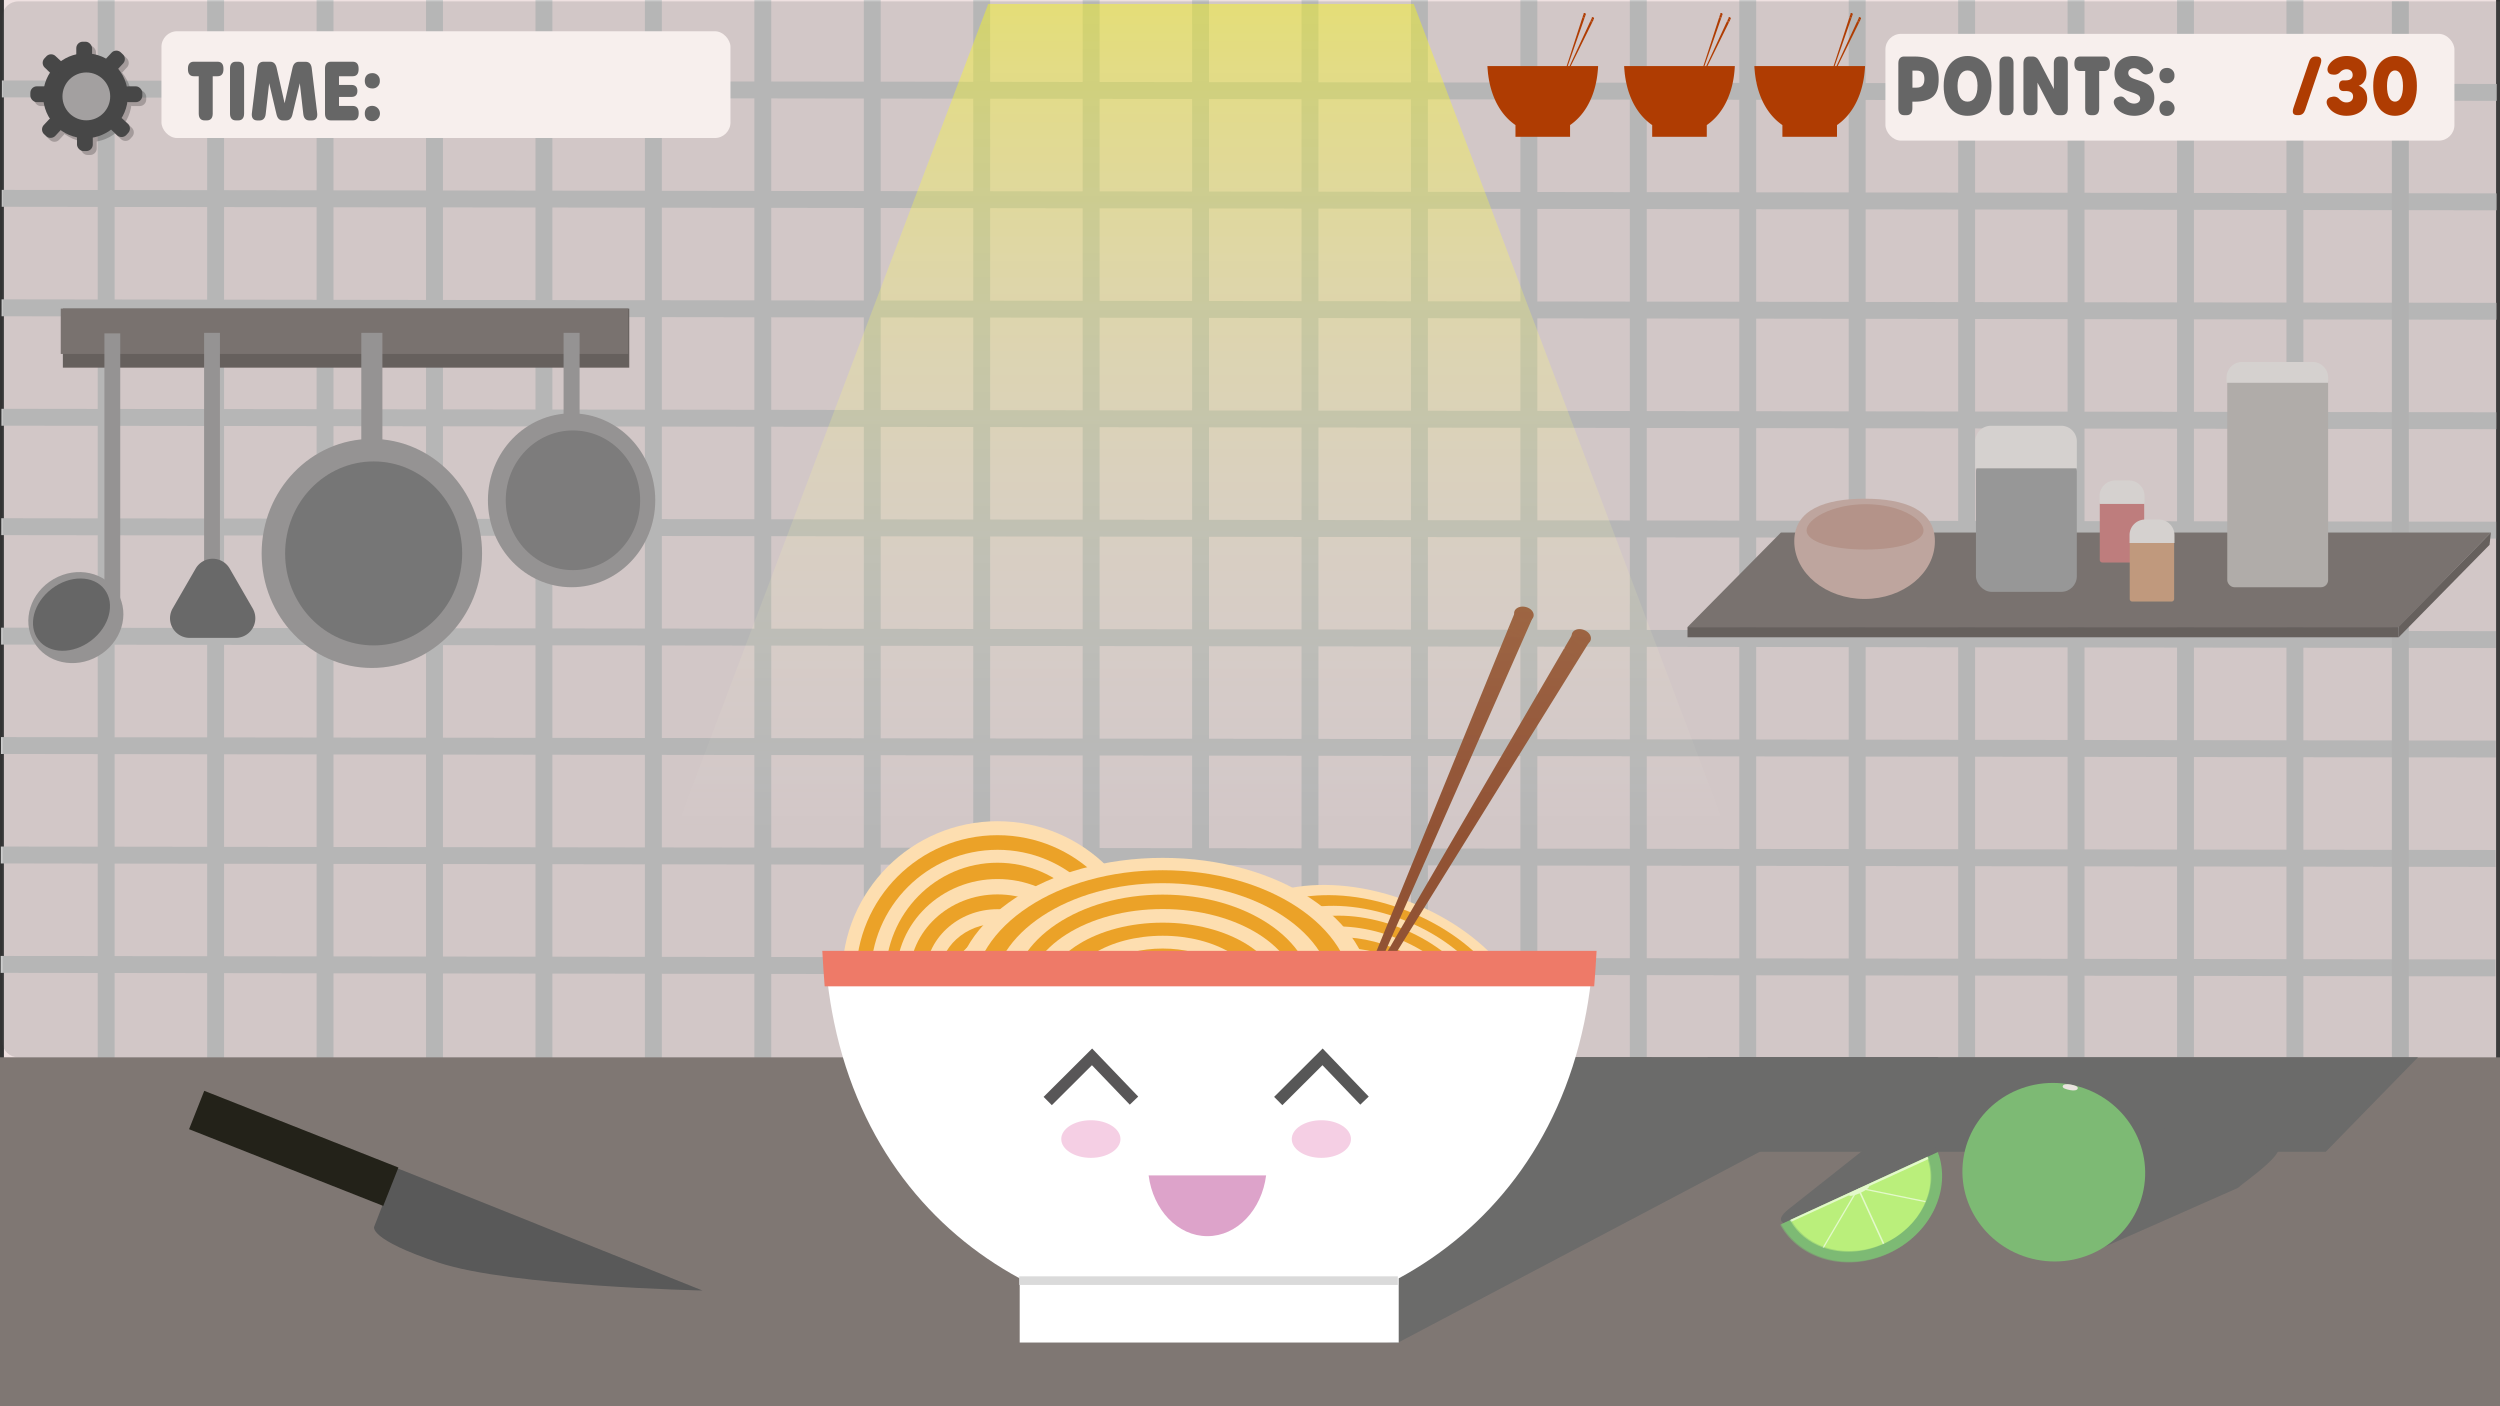 <svg id="Layer_1" data-name="Layer 1" xmlns="http://www.w3.org/2000/svg" xmlns:xlink="http://www.w3.org/1999/xlink" width="1920" height="1080" viewBox="0 0 1920 1080">
  <rect x="0" y="0" width="1920" height="1080" fill="#333333" stroke="none"/>
  <defs>
    <style>
      .cls-1 {
        fill: #efe1e1;
      }

      .cls-2 {
        fill: #ccc;
      }

      .cls-3 {
        fill: #c6c6c6;
      }

      .cls-26, .cls-4 {
        fill: #606060;
      }

      .cls-5 {
        fill: #7f7773;
      }

      .cls-6 {
        fill: #6b6b6a;
      }

      .cls-7 {
        fill: #68605d;
      }

      .cls-8 {
        fill: #a3a0a0;
      }

      .cls-9 {
        fill: #686868;
      }

      .cls-10 {
        fill: #7c7c7c;
      }

      .cls-11 {
        fill: #848383;
      }

      .cls-12 {
        fill: #6b6b6b;
      }

      .cls-13 {
        fill: #d6b7ae;
      }

      .cls-14 {
        fill: #c9a093;
      }

      .cls-15 {
        fill: #a5a5a5;
      }

      .cls-16 {
        fill: #f2eeeb;
      }

      .cls-17 {
        fill: #c4bfbb;
      }

      .cls-18 {
        fill: #d68585;
      }

      .cls-19 {
        fill: #d8a884;
      }

      .cls-20 {
        fill: #7dba74;
      }

      .cls-21 {
        fill: #baef7b;
      }

      .cls-22 {
        fill: #595959;
      }

      .cls-23 {
        fill: #232219;
      }

      .cls-24 {
        opacity: 0.6;
      }

      .cls-25 {
        fill: #fff;
      }

      .cls-26 {
        opacity: 0.2;
      }

      .cls-26, .cls-38 {
        isolation: isolate;
      }

      .cls-27 {
        fill: #eae3df;
      }

      .cls-28 {
        fill: #fddeb0;
      }

      .cls-29 {
        fill: #eba228;
      }

      .cls-30 {
        fill: #915234;
      }

      .cls-31, .cls-32, .cls-33 {
        fill: none;
        stroke-miterlimit: 10;
      }

      .cls-31 {
        stroke: #915334;
        stroke-width: 2.24px;
      }

      .cls-32 {
        stroke: #585657;
      }

      .cls-32, .cls-33 {
        stroke-width: 8.98px;
      }

      .cls-33 {
        stroke: #575757;
      }

      .cls-34 {
        fill: #dda3ca;
      }

      .cls-35 {
        fill: #ee7a68;
      }

      .cls-36 {
        fill: #f5cfe4;
      }

      .cls-37 {
        fill: #dadada;
      }

      .cls-38 {
        opacity: 0.4;
        fill: url(#linear-gradient);
      }

      .cls-39 {
        fill: #f7efed;
      }

      .cls-40 {
        fill: #666;
      }

      .cls-41 {
        fill: #af3c02;
      }

      .cls-42 {
        opacity: 0.22;
      }

      .cls-43 {
        fill: #474747;
      }
    </style>
    <linearGradient id="linear-gradient" x1="922.37" y1="1077" x2="922.37" y2="176" gradientTransform="matrix(1, 0, 0, -1, 0, 1080)" gradientUnits="userSpaceOnUse">
      <stop offset="0" stop-color="#ff0"/>
      <stop offset="0.71" stop-color="#fff" stop-opacity="0"/>
    </linearGradient>
  </defs>
  <g>
    <rect class="cls-1" x="3" width="1914" height="952"/>
    <rect class="cls-2" x="831.48" y="-0.18" width="13" height="1079"/>
    <rect class="cls-2" x="915.52" y="-0.18" width="13" height="1079"/>
    <rect class="cls-2" x="999.57" y="-0.18" width="13" height="1079"/>
    <g>
      <rect class="cls-2" x="75.05" y="-0.18" width="13" height="1079"/>
      <rect class="cls-2" x="159.1" y="-0.18" width="13" height="1079"/>
      <rect class="cls-2" x="243.14" y="-0.18" width="13" height="1079"/>
      <rect class="cls-2" x="327.19" y="-0.18" width="13" height="1079"/>
      <rect class="cls-2" x="411.24" y="-0.18" width="13" height="1079"/>
      <rect class="cls-2" x="495.29" y="-0.18" width="13" height="1079"/>
      <rect class="cls-2" x="663.38" y="-0.18" width="13" height="1079"/>
      <rect class="cls-2" x="579.33" y="-0.18" width="13" height="1079"/>
      <rect class="cls-2" x="747.43" y="-0.18" width="13" height="1079"/>
      <rect class="cls-2" x="952.97" y="-888.37" width="13" height="1916.01" transform="translate(888.49 1029) rotate(-89.92)"/>
      <rect class="cls-2" x="952.85" y="-804.33" width="13" height="1916.01" transform="translate(804.33 1112.8) rotate(-89.92)"/>
      <rect class="cls-2" x="952.74" y="-720.28" width="13" height="1916.01" transform="translate(720.17 1196.63) rotate(-89.92)"/>
      <rect class="cls-2" x="952.62" y="-636.23" width="13" height="1916.01" transform="translate(636 1280.45) rotate(-89.92)"/>
      <rect class="cls-2" x="952.5" y="-552.18" width="13" height="1916.01" transform="translate(551.84 1364.25) rotate(-89.92)"/>
      <rect class="cls-2" x="952.38" y="-468.13" width="13" height="1916.01" transform="translate(467.66 1448.07) rotate(-89.92)"/>
      <rect class="cls-2" x="952.27" y="-384.09" width="13" height="1916.01" transform="translate(383.51 1531.88) rotate(-89.92)"/>
      <rect class="cls-2" x="952.03" y="-215.99" width="13" height="1916.01" transform="translate(215.18 1699.5) rotate(-89.92)"/>
      <rect class="cls-2" x="952.15" y="-300.03" width="13" height="1916.01" transform="translate(299.34 1615.7) rotate(-89.92)"/>
    </g>
    <rect class="cls-2" x="1083.62" y="-0.18" width="13" height="1079"/>
    <rect class="cls-2" x="1167.67" y="-0.18" width="13" height="1079"/>
    <rect class="cls-2" x="1251.71" y="-0.18" width="13" height="1079"/>
    <rect class="cls-2" x="1419.81" y="-0.18" width="13" height="1079"/>
    <rect class="cls-2" x="1335.76" y="-0.18" width="13" height="1079"/>
    <rect class="cls-2" x="1503.86" y="-0.18" width="13" height="1079"/>
    <rect class="cls-2" x="1587.9" y="-0.18" width="13" height="1079"/>
    <rect class="cls-2" x="1756" y="-0.18" width="13" height="1079"/>
    <rect class="cls-2" x="1671.95" y="-0.18" width="13" height="1079"/>
    <rect class="cls-3" x="1836.95" y="1" width="13.05" height="1070.82"/>
  </g>
  <rect class="cls-4" x="951.56" y="-137.06" width="13" height="1926.24" transform="translate(130.67 1782.96) rotate(-89.92)"/>
  <rect class="cls-4" x="951.44" y="-53.01" width="13" height="1926.24" transform="translate(46.5 1866.78) rotate(-89.92)"/>
  <rect class="cls-4" x="951.32" y="31.04" width="13" height="1926.24" transform="translate(-37.67 1950.6) rotate(-89.92)"/>
  <rect class="cls-4" x="951.21" y="115.08" width="13" height="1926.24" transform="translate(-121.83 2034.41) rotate(-89.92)"/>
  <rect class="cls-5" y="812" width="1920" height="271"/>
  <path class="cls-6" d="M1489,812l-415,219c-9.1,5.25-125.81-38.92-128.71-44l-19.77-30c-2.91-5,2.15-13.46,11.25-18.71L1207.28,801c6.07,6.84-20.62,5.76-17.71,10.8Z"/>
  <rect class="cls-7" x="48.28" y="237" width="435" height="45.36"/>
  <rect class="cls-5" x="46.66" y="237" width="435.81" height="34.83"/>
  <g>
    <rect class="cls-8" x="80.19" y="256.03" width="12.15" height="205.75"/>
    <ellipse class="cls-8" cx="58.25" cy="474.31" rx="37.26" ry="34.16" transform="translate(-229.35 92.67) rotate(-30)"/>
    <ellipse class="cls-9" cx="54.91" cy="472.04" rx="31.95" ry="25" transform="translate(-275.48 130.46) rotate(-37.41)"/>
  </g>
  <g>
    <rect class="cls-8" x="277.48" y="255.63" width="16.2" height="85.03"/>
    <ellipse class="cls-8" cx="285.58" cy="425.03" rx="84.65" ry="87.97"/>
    <ellipse class="cls-10" cx="286.96" cy="425.03" rx="67.99" ry="70.66"/>
  </g>
  <g>
    <rect class="cls-8" x="432.83" y="255.63" width="12.3" height="64.54"/>
    <ellipse class="cls-8" cx="438.98" cy="384.22" rx="64.26" ry="66.78"/>
    <ellipse class="cls-11" cx="440.02" cy="384.22" rx="51.61" ry="53.64"/>
  </g>
  <g>
    <rect class="cls-8" x="156.75" y="255.63" width="12.15" height="205.75"/>
    <path class="cls-12" d="M176.4,436.66l17.67,30.61A15.08,15.08,0,0,1,181,489.89H145.67a15.08,15.08,0,0,1-13.07-22.62l17.67-30.61a15.09,15.09,0,0,1,26.13,0Z"/>
  </g>
  <g>
    <rect class="cls-7" x="1296" y="481.58" width="546.18" height="7.85"/>
    <polygon class="cls-7" points="1911.98 418.43 1842.18 489.43 1842.33 480.77 1913 409 1911.98 418.43"/>
    <polygon class="cls-5" points="1842.18 481.58 1296 481.58 1367.72 409 1913 409 1842.18 481.58"/>
  </g>
  <polygon class="cls-6" points="1786.18 884.58 1240 884.58 1311.72 812 1857 812 1786.18 884.58"/>
  <g>
    <path class="cls-13" d="M1486,415.63c0,24.51-24.2,44.37-54,44.37s-54-19.86-54-44.37S1402.29,383,1432.14,383,1486,391.13,1486,415.63Z"/>
    <path class="cls-14" d="M1477.28,407.38c0,8.6-18.43,14.66-44.57,14.66s-45.27-6.06-45.27-14.66,19.3-20.17,45.44-20.17S1477.28,398.77,1477.28,407.38Z"/>
  </g>
  <g>
    <rect class="cls-15" x="1517.53" y="350.72" width="77.47" height="103.82" rx="12"/>
    <path class="cls-16" d="M1529,327h54a12,12,0,0,1,12,12v20.68h-78V339A12,12,0,0,1,1529,327Z"/>
  </g>
  <g>
    <rect class="cls-17" x="1710.53" y="287.72" width="77.47" height="163.28" rx="5.5"/>
    <path class="cls-16" d="M1722,278h54a12,12,0,0,1,12,12v4h-78v-4A12,12,0,0,1,1722,278Z"/>
  </g>
  <g>
    <path class="cls-18" d="M1624.73,375.83h10a12,12,0,0,1,12,12V430a2,2,0,0,1-2,2h-30.1a2,2,0,0,1-2-2V387.83a12,12,0,0,1,12-12Z"/>
    <path class="cls-16" d="M1624.49,369H1635a12,12,0,0,1,12,12v6h-34.51v-6A12,12,0,0,1,1624.49,369Z"/>
  </g>
  <g>
    <path class="cls-19" d="M1647.73,405.83h10a12,12,0,0,1,12,12V460a2,2,0,0,1-2,2h-30.1a2,2,0,0,1-2-2V417.83a12,12,0,0,1,12-12Z"/>
    <path class="cls-16" d="M1647.49,399H1658a12,12,0,0,1,12,12v6h-34.51v-6A12,12,0,0,1,1647.49,399Z"/>
  </g>
  <path class="cls-6" d="M1488.2,888.64l-76,73.22a7.45,7.45,0,0,1-10.25,2.42,7.93,7.93,0,0,1-1-.78l-32.09-24.76c-3.46-3.08,1.86-7.79,5.49-10.67l82-64.88C1462.9,858,1492.6,881.54,1488.2,888.64Z"/>
  <g>
    <path class="cls-20" d="M1488.24,884.8c10.7,28.69-5.35,62.66-37.3,77.38s-68.2,4.83-83-21.95Z"/>
    <path class="cls-21" d="M1480.62,888.31c9,24.39-5.22,53.52-33.13,66.38s-59.32,4.75-72-18Z"/>
  </g>
  <g>
    <path class="cls-22" d="M311.17,899.61l228.34,91.51s-147.57-3.18-202.24-21.29-49.92-27.69-49.92-27.69l17.48-45"/>
    <rect class="cls-23" x="209.74" y="801.78" width="31.71" height="160.34" transform="translate(-677.55 767.66) rotate(-68.44)"/>
  </g>
  <g class="cls-24">
    <g>
      <path class="cls-20" d="M1487.66,885.52c10.63,28.72-5.5,62.65-37.49,77.29s-68.2,4.67-83-22.15Z"/>
      <path class="cls-21" d="M1480,889c9,24.41-5.35,53.51-33.29,66.3-15.53,7.11-32.13,7.73-46,3l-.69-.23c-10.75-3.87-19.79-11-25.26-20.89Z"/>
    </g>
    <polygon class="cls-25" points="1427.72 912.55 1447.17 955.05 1446.08 955.55 1426.78 913.38 1427.39 913.1 1427.53 912.86 1427.72 912.55"/>
    <polygon class="cls-25" points="1374.85 936.89 1480.23 888.41 1481.03 890.16 1375.52 938.35 1374.85 936.89 1374.85 936.89 1374.85 936.89"/>
    <polygon class="cls-25" points="1427.39 913.1 1427.06 913.66 1426.98 913.81 1400.77 958.29 1400.7 958.41 1400.08 958.06 1399.84 957.91 1425.47 914.39 1425.8 913.83 1427.39 913.1"/>
    <polygon class="cls-25" points="1478.87 922.38 1478.67 923.35 1428.41 913.04 1427.9 912.94 1427.79 912.92 1427.53 912.86 1427.72 912.55 1427.87 912.88 1429.33 912.22 1429.94 912.35 1478.87 922.38"/>
    <polygon class="cls-25" points="1441.33 906.72 1441.48 907.06 1414.2 919.55 1414.05 919.21 1427.39 913.1 1427.53 912.86 1427.72 912.55 1427.87 912.88 1441.33 906.72"/>
    <path class="cls-25" d="M1435.53,910.88c.46,1-2.62,3.41-6.89,5.36s-8.1,2.72-8.56,1.72,3.5-2.7,7.76-4.66S1435.07,909.88,1435.53,910.88Z"/>
  </g>
  <path class="cls-26" d="M14,1.09H1934c6.63,0,12,5.08,12,11.36V800.63c0,6.28-5.37,11.37-12,11.37H14c-6.63,0-12-5.09-12-11.37V12.45C2,6.17,7.37,1.09,14,1.09Z"/>
  <path class="cls-6" d="M1717.61,912.83,1612,959.49c-11.1,4.9-24,.26-28.69-10.32l-9.17-20.75c-4.68-10.58.58-23.25,11.69-28.16l106.57-47.09a12.43,12.43,0,0,1,15.72,4.62,9.52,9.52,0,0,0,2,2.38l21.86,18c2.69,2.21,19,1.49,18,4.86-2.38,8.3-25.21,24-30.09,28.36A8.88,8.88,0,0,1,1717.61,912.83Z"/>
  <g>
    <ellipse class="cls-20" cx="1577.31" cy="900.25" rx="68.49" ry="70.24" transform="translate(391.68 2275.98) rotate(-78.96)"/>
    <path class="cls-27" d="M1595.72,835.86c-.29,1.5-2.73,2-5.89,1.35s-6-1.48-5.67-3,3-1.91,6.19-1.29S1596,834.36,1595.72,835.86Z"/>
  </g>
  <g>
    <g>
      <ellipse class="cls-28" cx="1053.97" cy="766.91" rx="79.63" ry="126.32" transform="translate(-44.27 1468.97) rotate(-68.63)"/>
      <ellipse class="cls-29" cx="1053.97" cy="766.91" rx="72.48" ry="114.97" transform="translate(-44.27 1468.97) rotate(-68.63)"/>
      <ellipse class="cls-28" cx="1053.97" cy="766.91" rx="64.99" ry="103.08" transform="translate(-44.27 1468.97) rotate(-68.63)"/>
      <ellipse class="cls-29" cx="1053.97" cy="766.91" rx="58.37" ry="91" transform="translate(-44.27 1468.97) rotate(-68.63)"/>
      <ellipse class="cls-28" cx="1053.97" cy="766.91" rx="50" ry="82.38" transform="translate(-44.27 1468.97) rotate(-68.63)"/>
      <ellipse class="cls-29" cx="1053.97" cy="766.91" rx="42.13" ry="71.57" transform="translate(-44.27 1468.97) rotate(-68.63)"/>
      <ellipse class="cls-28" cx="1053.97" cy="766.91" rx="34.54" ry="58.68" transform="translate(-44.27 1468.97) rotate(-68.63)"/>
      <ellipse class="cls-29" cx="1053.97" cy="766.91" rx="27.16" ry="47.22" transform="translate(-44.27 1468.97) rotate(-68.63)"/>
      <ellipse class="cls-28" cx="1053.97" cy="766.91" rx="20.6" ry="35.82" transform="translate(-44.27 1468.97) rotate(-68.63)"/>
    </g>
    <g>
      <g>
        <path class="cls-30" d="M1164.05,471.73a3.31,3.31,0,0,1,.11-1.87c.9-2.38,4.38-3.5,7.79-2.49s5.46,3.77,4.58,6.15a3.41,3.41,0,0,1-.88,1.33c-1.45,1.43-4.19,2-6.89,1.16C1166.25,475.27,1164.43,473.54,1164.05,471.73Z"/>
        <path class="cls-30" d="M1175.65,474.85l-5.47,12.39h0l-10.57-4.58,4.47-10.93c.38,1.81,2.2,3.54,4.71,4.28C1171.46,476.82,1174.2,476.28,1175.65,474.85Z"/>
        <polygon class="cls-30" points="1170.18 487.24 1168.92 490.11 1168.88 490.09 1158.98 485.96 1158.33 485.69 1159.56 482.66 1159.58 482.66 1170.15 487.24 1170.18 487.24"/>
        <polygon class="cls-30" points="1168.92 490.11 1045.4 769.87 1042.72 768.76 1158.33 485.69 1158.98 485.96 1168.88 490.09 1168.92 490.11"/>
      </g>
      <g>
        <polyline class="cls-31" points="1159.56 482.66 1158.33 485.69 1042.72 768.76 1042.39 769.57"/>
        <polyline class="cls-31" points="1164.09 471.59 1164.05 471.73 1159.58 482.66"/>
        <polyline class="cls-31" points="1175.65 474.85 1170.18 487.24 1168.92 490.11 1045.4 769.87"/>
        <path class="cls-31" d="M1164.05,471.73a3.31,3.31,0,0,1,.11-1.87c.9-2.38,4.38-3.5,7.79-2.49s5.46,3.77,4.58,6.15a3.41,3.41,0,0,1-.88,1.33c-1.45,1.43-4.19,2-6.89,1.16C1166.25,475.27,1164.43,473.54,1164.05,471.73Z"/>
        <polyline class="cls-31" points="1159.56 482.66 1159.58 482.66 1170.15 487.24"/>
        <line class="cls-31" x1="1158.98" y1="485.96" x2="1168.88" y2="490.09"/>
      </g>
    </g>
    <g>
      <g>
        <path class="cls-30" d="M1208.22,488.29a3.24,3.24,0,0,1,.37-1.83c1.22-2.23,4.82-2.83,8.06-1.36s4.88,4.47,3.67,6.73a3.15,3.15,0,0,1-1,1.17h0c-1.64,1.22-4.43,1.35-7,.17S1208.34,490.14,1208.22,488.29Z"/>
        <path class="cls-30" d="M1219.27,493l-7.15,11.48h0l-9.83-6,6-10.2c.12,1.85,1.64,3.79,4,4.9C1214.84,494.37,1217.63,494.24,1219.27,493Z"/>
        <polygon class="cls-30" points="1212.12 504.5 1210.45 507.19 1210.43 507.17 1201.18 501.69 1200.6 501.36 1202.25 498.49 1202.27 498.49 1212.1 504.5 1212.12 504.5"/>
        <polygon class="cls-30" points="1210.45 507.19 1049.1 766.97 1046.61 765.51 1200.6 501.36 1201.18 501.69 1210.43 507.17 1210.45 507.19"/>
      </g>
      <g>
        <polyline class="cls-31" points="1202.25 498.49 1200.6 501.36 1046.61 765.51 1046.19 766.24"/>
        <polyline class="cls-31" points="1208.28 488.16 1208.22 488.29 1202.27 498.49"/>
        <polyline class="cls-31" points="1219.27 493.02 1212.12 504.5 1210.45 507.19 1049.1 766.97"/>
        <path class="cls-31" d="M1208.22,488.29a3.24,3.24,0,0,1,.37-1.83c1.22-2.23,4.82-2.83,8.06-1.36s4.88,4.47,3.67,6.73a3.15,3.15,0,0,1-1,1.17h0c-1.64,1.22-4.43,1.35-7,.17S1208.34,490.14,1208.22,488.29Z"/>
        <polyline class="cls-31" points="1202.25 498.49 1202.27 498.49 1212.1 504.5"/>
        <line class="cls-31" x1="1201.19" y1="501.69" x2="1210.43" y2="507.17"/>
      </g>
    </g>
    <g>
      <circle class="cls-28" cx="766.09" cy="750.05" r="119.35"/>
      <circle class="cls-29" cx="766.09" cy="750.05" r="108.63"/>
      <circle class="cls-28" cx="766.09" cy="750.05" r="97.4"/>
      <ellipse class="cls-29" cx="766.09" cy="750.05" rx="85.98" ry="87.48"/>
      <ellipse class="cls-28" cx="766.09" cy="750.05" rx="77.84" ry="74.95"/>
      <ellipse class="cls-29" cx="766.09" cy="750.05" rx="67.62" ry="63.15"/>
      <ellipse class="cls-28" cx="766.09" cy="750.05" rx="55.45" ry="51.78"/>
      <ellipse class="cls-29" cx="766.09" cy="750.05" rx="44.62" ry="40.7"/>
      <ellipse class="cls-28" cx="766.09" cy="750.05" rx="33.84" ry="30.87"/>
    </g>
    <g>
      <ellipse class="cls-28" cx="892.95" cy="764.5" rx="160.28" ry="105.66"/>
      <ellipse class="cls-29" cx="892.95" cy="764.5" rx="145.88" ry="96.17"/>
      <ellipse class="cls-28" cx="892.95" cy="764.5" rx="130.8" ry="86.22"/>
      <ellipse class="cls-29" cx="892.95" cy="764.5" rx="115.46" ry="77.44"/>
      <ellipse class="cls-28" cx="892.95" cy="764.5" rx="104.53" ry="66.35"/>
      <ellipse class="cls-29" cx="892.95" cy="764.5" rx="90.81" ry="55.9"/>
      <ellipse class="cls-28" cx="892.95" cy="764.5" rx="74.46" ry="45.84"/>
      <ellipse class="cls-29" cx="892.95" cy="764.5" rx="59.92" ry="36.03"/>
      <ellipse class="cls-28" cx="892.95" cy="764.5" rx="45.45" ry="27.33"/>
    </g>
    <path class="cls-25" d="M1223.74,732.33c-.3,4.69-.66,9.32-1.13,13.87-.49,5.23-1.1,10.4-1.82,15.47-.38,2.71-.78,5.43-1.21,8.1-.85,5.25-1.82,10.39-2.87,15.47-19.55,93.94-74.12,159.46-142.49,196.54v49.29H783.13V981.8c-68.38-37.1-122.94-102.6-142.52-196.56q-1.58-7.62-2.85-15.47c-.45-2.67-.85-5.39-1.23-8.1-.7-5.07-1.3-10.24-1.8-15.47-.47-4.55-.83-9.18-1.12-13.85h513Z"/>
    <polyline class="cls-32" points="870.91 845.28 838.68 811.67 804.64 845.59"/>
    <polyline class="cls-33" points="1047.94 845.28 1015.72 811.67 981.68 845.59"/>
    <path class="cls-34" d="M882.14,902.69c3.37,26.42,22.26,46.68,45.12,46.68s41.75-20.26,45.12-46.68Z"/>
    <path class="cls-35" d="M1226.18,730.25q-.75,13.82-1.84,27.23h-591q-1.05-13.4-1.82-27.23Z"/>
    <ellipse class="cls-36" cx="837.78" cy="874.79" rx="22.74" ry="14.45"/>
    <ellipse class="cls-36" cx="1014.81" cy="874.79" rx="22.74" ry="14.45"/>
    <rect class="cls-37" x="782.73" y="980.21" width="290.79" height="6.62"/>
  </g>
  <polygon class="cls-38" points="1423.31 895.49 1410.31 861.12 1339.26 673.26 1326.26 638.89 1255.21 451.04 1242.21 416.67 1171.17 228.84 1158.17 194.47 1087.12 6.62 1086.89 6 1086.82 5.82 1085.75 3 758.97 3 757.84 6 750.93 24.26 737.93 58.63 666.88 246.49 653.88 280.86 582.83 468.72 569.83 503.09 498.79 690.92 485.79 725.29 418.2 904 1426.53 904 1423.31 895.49"/>
  <rect class="cls-39" x="124" y="24" width="437" height="82" rx="12"/>
  <g>
    <path class="cls-40" d="M152.63,87.22V58.55h-3.81c-2.9,0-4.48-1.85-4.48-5.25v-.65c0-3.41,1.58-5.25,4.48-5.25h18.31c2.9,0,4.48,1.84,4.48,5.25v.65c0,3.4-1.58,5.25-4.48,5.25h-3.76V87.22c0,3.4-1.57,5.25-4.47,5.25h-1.8C154.21,92.47,152.63,90.62,152.63,87.22Z"/>
    <path class="cls-40" d="M176.64,87.22V52.65c0-3.41,1.58-5.25,4.48-5.25H183c2.9,0,4.47,1.84,4.47,5.25V87.22c0,3.4-1.57,5.25-4.47,5.25h-1.83C178.22,92.47,176.64,90.62,176.64,87.22Z"/>
    <path class="cls-40" d="M193.44,86.89l4.21-34.65c.39-3.2,2-4.84,4.76-4.84h5c2.67,0,4.26,1.52,5,4.55l6.16,27.33L224.68,52c.69-3,2.28-4.55,4.95-4.55h5c2.75,0,4.37,1.64,4.76,4.84l4.2,34.65c.44,3.58-1.1,5.58-4.14,5.58h-1.8c-2.76,0-4.35-1.71-4.72-4.93l-2.68-23.68L224.58,88c-.7,3-2.31,4.51-5,4.51H217.4c-2.66,0-4.27-1.52-5-4.51l-5.67-24.1-2.68,23.68c-.37,3.22-2,4.93-4.72,4.93h-1.8C194.55,92.47,193,90.47,193.44,86.89Z"/>
    <path class="cls-40" d="M249.6,87.22V52.65c0-3.41,1.58-5.25,4.47-5.25h16.87c2.89,0,4.47,1.84,4.47,5.25v.65c0,3.4-1.58,5.25-4.47,5.25h-10.6v6.68H270c2.9,0,4.47,1.63,4.47,4.56v.07c0,3-1.57,4.58-4.47,4.58h-9.64v6.92H271c2.89,0,4.47,1.85,4.47,5.25v.61c0,3.4-1.58,5.25-4.47,5.25H254.07C251.18,92.47,249.6,90.62,249.6,87.22Z"/>
    <path class="cls-40" d="M280.17,62.06c0-3.86,2.4-5.87,5.76-5.87a5.52,5.52,0,0,1,5.77,5.24c0,.21,0,.42,0,.63a5.49,5.49,0,0,1-5.11,5.86,4.7,4.7,0,0,1-.65,0C282.57,67.93,280.17,66,280.17,62.06Zm0,25.12c0-3.86,2.4-5.87,5.76-5.87a5.87,5.87,0,1,1,0,11.74C282.57,93.05,280.17,91.09,280.17,87.18Z"/>
  </g>
  <g>
    <rect class="cls-39" x="1448" y="26" width="437" height="82" rx="12"/>
    <g>
      <path class="cls-40" d="M1457.93,83.22V48.65c0-3.41,1.57-5.25,4.47-5.25h7.6c14.29,0,18.91,5.75,18.91,17.5s-4.62,17.2-18.78,17.2h-1.42v5.12c0,3.4-1.58,5.25-4.48,5.25h-1.83C1459.5,88.47,1457.93,86.62,1457.93,83.22Zm20-22.53c0-4.06-1.57-6.48-6-6.48h-3.18v13.1h3.18c4.42,0,6-2.5,6-6.62Z"/>
      <path class="cls-40" d="M1492.75,66c0-16.06,8.69-23,18.4-23,9.55,0,18.31,6.89,18.31,23,0,16.37-8.71,22.94-18.42,22.94S1492.75,82.37,1492.75,66Zm26,0c0-7.62-3.14-11.9-7.65-11.9s-7.72,4.26-7.72,11.9c0,8,3,12.06,7.69,12.06s7.65-4.15,7.65-12.06Z"/>
      <path class="cls-40" d="M1535.61,83.22V48.65c0-3.41,1.57-5.25,4.47-5.25h1.83c2.9,0,4.48,1.84,4.48,5.25V83.22c0,3.4-1.58,5.25-4.48,5.25h-1.83C1537.18,88.47,1535.61,86.62,1535.61,83.22Z"/>
      <path class="cls-40" d="M1554,83.22V48.65c0-3.41,1.58-5.25,4.47-5.25h2.33c2.45,0,4.08,1.1,5.38,3.59l11.16,21.39V48.65c0-3.41,1.58-5.25,4.47-5.25h1.8c2.9,0,4.47,1.84,4.47,5.25V83.22c0,3.4-1.57,5.25-4.47,5.25h-2.29c-2.45,0-4.08-1.1-5.38-3.59L1564.8,63.47V83.22c0,3.4-1.58,5.25-4.47,5.25h-1.84C1555.6,88.47,1554,86.62,1554,83.22Z"/>
      <path class="cls-40" d="M1601.43,83.22V54.55h-3.81c-2.9,0-4.48-1.85-4.48-5.25v-.65c0-3.41,1.58-5.25,4.48-5.25h18.31c2.9,0,4.47,1.84,4.47,5.25v.65c0,3.4-1.57,5.25-4.47,5.25h-3.76V83.22c0,3.4-1.57,5.25-4.47,5.25h-1.8C1603,88.47,1601.43,86.62,1601.43,83.22Z"/>
      <path class="cls-40" d="M1639,88.92c-6.31,0-12.24-2.86-14.79-7.66-1.67-3.12-.71-5.68,2.16-6.6l.85-.27c2.4-.77,3.87.16,5.33,1.93a8.06,8.06,0,0,0,6.36,3.24c2.92,0,4.73-1.47,4.73-3.84,0-6.82-19.72-2.81-19.72-19.24,0-8.17,5.93-13.49,14.55-13.49,6.41,0,11.7,2.36,14.13,6.8,2,3.58,1.12,6.17-2.1,6.94l-.87.21c-3.33.79-4.43-.94-6.09-2.55a6.39,6.39,0,0,0-4.65-2c-2.67,0-4.37,1.42-4.37,3.64,0,7.85,20,2.81,20,19.12,0,8.39-6.51,13.8-15.53,13.8Z"/>
      <path class="cls-40" d="M1658.45,58.06c0-3.86,2.4-5.87,5.76-5.87a5.52,5.52,0,0,1,5.77,5.24c0,.21,0,.42,0,.63a5.49,5.49,0,0,1-5.09,5.86,5,5,0,0,1-.67,0C1660.85,63.93,1658.45,62,1658.45,58.06Zm0,25.12c0-3.86,2.4-5.87,5.76-5.87a5.87,5.87,0,0,1,0,11.74C1660.85,89.05,1658.45,87.09,1658.45,83.18Z"/>
      <path class="cls-41" d="M1761.52,82.38l11.83-34.86c.94-2.77,2.55-4.12,5.12-4.12h.15c3.32,0,5.11,1.39,3.53,6.05L1770.41,84.3c-.94,2.77-2.56,4.13-5.14,4.13h-1C1761.43,88.43,1759.92,87.08,1761.52,82.38Z"/>
      <path class="cls-41" d="M1787.59,81.18c-1.59-3.07-.47-5.94,2.56-6.6l.88-.19a5.36,5.36,0,0,1,5.54,1.69c1.8,1.75,3.35,2.59,5.48,2.59,3.12,0,5.1-1.75,5.1-4.51s-1.76-4.22-5.57-4.22H1800c-2.59,0-3.62-1.4-3.62-4.1s1.13-4.11,3.49-4.11h1.56c3.52,0,5.42-1.44,5.42-4.1s-1.78-4.45-4.82-4.45a6.77,6.77,0,0,0-4.75,2.17,6.13,6.13,0,0,1-5.7,1.92l-.77-.09c-3-.38-4.16-3.39-2.62-6.53,2.41-4.9,8.31-7.64,14-7.64,9.1,0,15.24,4.93,15.24,12.87,0,4.85-2,8.63-6,10C1815.56,67.16,1818,71,1818,76c0,7.84-6.86,12.92-15.82,12.92C1796.29,89,1790.3,86.41,1787.59,81.18Z"/>
      <path class="cls-41" d="M1822.63,66c0-16.06,8-23,16.82-23s16.72,6.91,16.72,23c0,16.37-7.91,22.94-16.83,22.94S1822.63,82.37,1822.63,66Zm22.85,0c0-7.62-2.48-11.9-6.12-11.9s-6.14,4.28-6.14,11.9c0,8,2.42,12.06,6.12,12.06S1845.48,73.91,1845.48,66Z"/>
    </g>
  </g>
  <g>
    <g class="cls-42">
      <ellipse cx="68.67" cy="76.55" rx="32.53" ry="32.61"/>
      <rect x="61.58" y="35.03" width="12.13" height="15.47" rx="5"/>
      <rect x="62.13" y="103.56" width="12.13" height="15.47" rx="5"/>
      <rect x="96.86" y="69.3" width="15.44" height="12.16" rx="5"/>
      <rect x="26.3" y="69.3" width="15.44" height="12.16" rx="5"/>
      <path d="M88.71,96.13l1.47-1.58a5,5,0,0,1,7-.24l4,3.73a5,5,0,0,1,.24,7.07h0L100,106.69a5,5,0,0,1-7,.24l-4-3.73a5,5,0,0,1-.29-7.06Z"/>
      <path d="M37.13,47.85l1.47-1.58a5,5,0,0,1,7-.24l4,3.74a5,5,0,0,1,.24,7.06l-1.47,1.58a5,5,0,0,1-7,.24l-4-3.73a5,5,0,0,1-.24-7.07Z"/>
      <path d="M47.43,94.78,49,96.25a5,5,0,0,1,.22,7.07h0l-3.73,4a5,5,0,0,1-7.06.22l-1.56-1.47A5,5,0,0,1,36.65,99h0l3.73-4A5,5,0,0,1,47.43,94.78Z"/>
      <path d="M95.75,43.22l1.56,1.48a5,5,0,0,1,.22,7.06l-3.73,4a5,5,0,0,1-7,.22L85.18,54.5A5,5,0,0,1,85,47.43h0l3.74-4A5,5,0,0,1,95.75,43.22Z"/>
      <ellipse cx="69.3" cy="77.03" rx="18.33" ry="18.38"/>
    </g>
    <g>
      <g>
        <ellipse class="cls-43" cx="65.67" cy="73.55" rx="32.53" ry="32.61"/>
        <rect class="cls-43" x="58.58" y="32.03" width="12.13" height="15.47" rx="5"/>
        <rect class="cls-43" x="59.13" y="100.56" width="12.13" height="15.47" rx="5"/>
        <rect class="cls-43" x="93.86" y="66.3" width="15.44" height="12.16" rx="5"/>
        <rect class="cls-43" x="23.3" y="66.3" width="15.44" height="12.16" rx="5"/>
        <path class="cls-43" d="M85.71,93.13l1.47-1.58a5,5,0,0,1,7-.24l4,3.73a5,5,0,0,1,.24,7.07h0L97,103.69a5,5,0,0,1-7,.24l-4-3.73a5,5,0,0,1-.29-7.06Z"/>
        <path class="cls-43" d="M34.13,44.85l1.47-1.58a5,5,0,0,1,7-.24l4,3.74a5,5,0,0,1,.24,7.06l-1.47,1.58a5,5,0,0,1-7,.24l-4-3.73a5,5,0,0,1-.24-7.07Z"/>
        <path class="cls-43" d="M44.43,91.78,46,93.25a5,5,0,0,1,.22,7.07h0l-3.73,4a5,5,0,0,1-7.06.22l-1.56-1.47A5,5,0,0,1,33.65,96h0l3.73-4A5,5,0,0,1,44.43,91.78Z"/>
        <path class="cls-43" d="M92.75,40.22l1.56,1.48a5,5,0,0,1,.22,7.06l-3.73,4a5,5,0,0,1-7,.22L82.18,51.5A5,5,0,0,1,82,44.43h0l3.74-4A5,5,0,0,1,92.75,40.22Z"/>
      </g>
      <ellipse class="cls-8" cx="66.3" cy="74.03" rx="18.33" ry="18.38"/>
    </g>
  </g>
  <g>
    <g>
      <path class="cls-41" d="M1422.78,11.43a.87.87,0,0,1-1,.21,1,1,0,0,1-.67-.78.65.65,0,0,1,0-.34.83.83,0,0,1,1.06-.48l.06,0a1,1,0,0,1,.66,1.12A.53.53,0,0,1,1422.78,11.43Z"/>
      <path class="cls-41" d="M1422.78,11.43l-.78,2.25-1.53-.84.65-2a1,1,0,0,0,.67.78A.87.87,0,0,0,1422.78,11.43Z"/>
      <polygon class="cls-41" points="1422 13.68 1421.81 14.2 1421.81 14.2 1420.38 13.44 1420.29 13.4 1420.47 12.84 1422 13.68"/>
      <polygon class="cls-41" points="1421.81 14.2 1404.02 65.01 1403.64 64.81 1420.29 13.4 1420.38 13.44 1421.81 14.2 1421.81 14.2"/>
    </g>
    <g>
      <path class="cls-41" d="M1427.48,13.87a.62.62,0,0,1,0-.33.79.79,0,0,1,1.06-.32l.1.07a1,1,0,0,1,.53,1.22.51.51,0,0,1-.15.21h0a.87.87,0,0,1-1,0A1.15,1.15,0,0,1,1427.48,13.87Z"/>
      <path class="cls-41" d="M1429.07,14.73l-1,2.08h0l-1.42-1.09.86-1.85a1.13,1.13,0,0,0,.58.89A.86.86,0,0,0,1429.07,14.73Z"/>
      <polygon class="cls-41" points="1428.04 16.82 1427.8 17.3 1427.79 17.29 1426.46 16.3 1426.38 16.24 1426.62 15.72 1428.04 16.81 1428.04 16.82"/>
      <polygon class="cls-41" points="1427.8 17.3 1404.56 64.48 1404.2 64.22 1426.38 16.24 1426.46 16.3 1427.79 17.29 1427.8 17.3"/>
    </g>
    <path class="cls-41" d="M1421.24,50.74h-73.89c0,.85.09,1.69.16,2.52s.16,1.89.26,2.81a10.18,10.18,0,0,0,.18,1.47c.12,1,.25,1.89.41,2.81,2.82,17.07,10.68,29,20.52,35.7v9h41.93v-9c9.85-6.74,17.71-18.64,20.53-35.7.15-.92.29-1.86.41-2.81.06-.48.12-1,.17-1.47.11-.92.19-1.86.27-2.81s.12-1.67.16-2.52Z"/>
  </g>
  <g>
    <g>
      <path class="cls-41" d="M1322.78,11.43a.87.87,0,0,1-1,.21,1,1,0,0,1-.67-.78.65.65,0,0,1,0-.34.83.83,0,0,1,1.06-.48l.06,0a1,1,0,0,1,.66,1.12A.53.53,0,0,1,1322.78,11.43Z"/>
      <path class="cls-41" d="M1322.78,11.43l-.78,2.25-1.53-.84.65-2a1,1,0,0,0,.67.78A.87.87,0,0,0,1322.78,11.43Z"/>
      <polygon class="cls-41" points="1322 13.68 1321.81 14.2 1321.81 14.2 1320.38 13.44 1320.29 13.4 1320.47 12.84 1322 13.68"/>
      <polygon class="cls-41" points="1321.81 14.2 1304.02 65.01 1303.64 64.81 1320.29 13.4 1320.38 13.44 1321.81 14.2 1321.81 14.2"/>
    </g>
    <g>
      <path class="cls-41" d="M1327.48,13.87a.62.62,0,0,1,0-.33.79.79,0,0,1,1.06-.32l.1.07a1,1,0,0,1,.53,1.22.51.51,0,0,1-.15.21h0a.87.87,0,0,1-1,0A1.15,1.15,0,0,1,1327.48,13.87Z"/>
      <path class="cls-41" d="M1329.07,14.73l-1,2.08h0l-1.42-1.09.86-1.85a1.13,1.13,0,0,0,.58.89A.86.86,0,0,0,1329.07,14.73Z"/>
      <polygon class="cls-41" points="1328.04 16.82 1327.8 17.3 1327.79 17.29 1326.46 16.3 1326.38 16.24 1326.62 15.72 1328.04 16.81 1328.04 16.82"/>
      <polygon class="cls-41" points="1327.8 17.3 1304.56 64.48 1304.2 64.22 1326.38 16.24 1326.46 16.3 1327.79 17.29 1327.8 17.3"/>
    </g>
    <path class="cls-41" d="M1321.24,50.74h-73.89c0,.85.09,1.69.16,2.52s.16,1.89.26,2.81a10.18,10.18,0,0,0,.18,1.47c.12,1,.25,1.89.41,2.81,2.82,17.07,10.68,29,20.52,35.7v9h41.93v-9c9.85-6.74,17.71-18.64,20.53-35.7.15-.92.29-1.86.41-2.81.06-.48.12-1,.17-1.47.11-.92.19-1.86.27-2.81s.12-1.67.16-2.52Z"/>
  </g>
  <g>
    <g>
      <path class="cls-41" d="M1217.78,11.43a.87.87,0,0,1-1,.21,1,1,0,0,1-.67-.78.65.65,0,0,1,0-.34.83.83,0,0,1,1.06-.48l.06,0a1,1,0,0,1,.66,1.12A.53.53,0,0,1,1217.78,11.43Z"/>
      <path class="cls-41" d="M1217.78,11.43l-.78,2.25-1.53-.84.65-2a1,1,0,0,0,.67.78A.87.87,0,0,0,1217.78,11.43Z"/>
      <polygon class="cls-41" points="1217 13.68 1216.81 14.2 1216.81 14.2 1215.38 13.44 1215.29 13.4 1215.47 12.84 1217 13.68"/>
      <polygon class="cls-41" points="1216.81 14.2 1199.02 65.01 1198.64 64.81 1215.29 13.4 1215.38 13.44 1216.81 14.2 1216.81 14.2"/>
    </g>
    <g>
      <path class="cls-41" d="M1222.48,13.87a.62.62,0,0,1,0-.33.79.79,0,0,1,1.06-.32l.1.07a1,1,0,0,1,.53,1.22.51.51,0,0,1-.15.21h0a.87.87,0,0,1-1,0A1.15,1.15,0,0,1,1222.48,13.87Z"/>
      <path class="cls-41" d="M1224.07,14.73l-1,2.08h0l-1.42-1.09.86-1.85a1.13,1.13,0,0,0,.58.89A.86.86,0,0,0,1224.07,14.73Z"/>
      <polygon class="cls-41" points="1223.04 16.82 1222.8 17.3 1222.79 17.29 1221.46 16.3 1221.38 16.24 1221.62 15.72 1223.04 16.81 1223.04 16.82"/>
      <polygon class="cls-41" points="1222.8 17.3 1199.56 64.48 1199.2 64.22 1221.38 16.24 1221.46 16.3 1222.79 17.29 1222.8 17.3"/>
    </g>
    <path class="cls-41" d="M1216.24,50.74h-73.89c0,.85.09,1.69.16,2.52s.16,1.89.26,2.81a10.18,10.18,0,0,0,.18,1.47c.12,1,.25,1.89.41,2.81,2.82,17.07,10.68,29,20.52,35.7v9h41.93v-9c9.85-6.74,17.71-18.64,20.53-35.7.15-.92.29-1.86.41-2.81.06-.48.12-1,.17-1.47.11-.92.19-1.86.27-2.81s.12-1.67.16-2.52Z"/>
  </g>
</svg>
